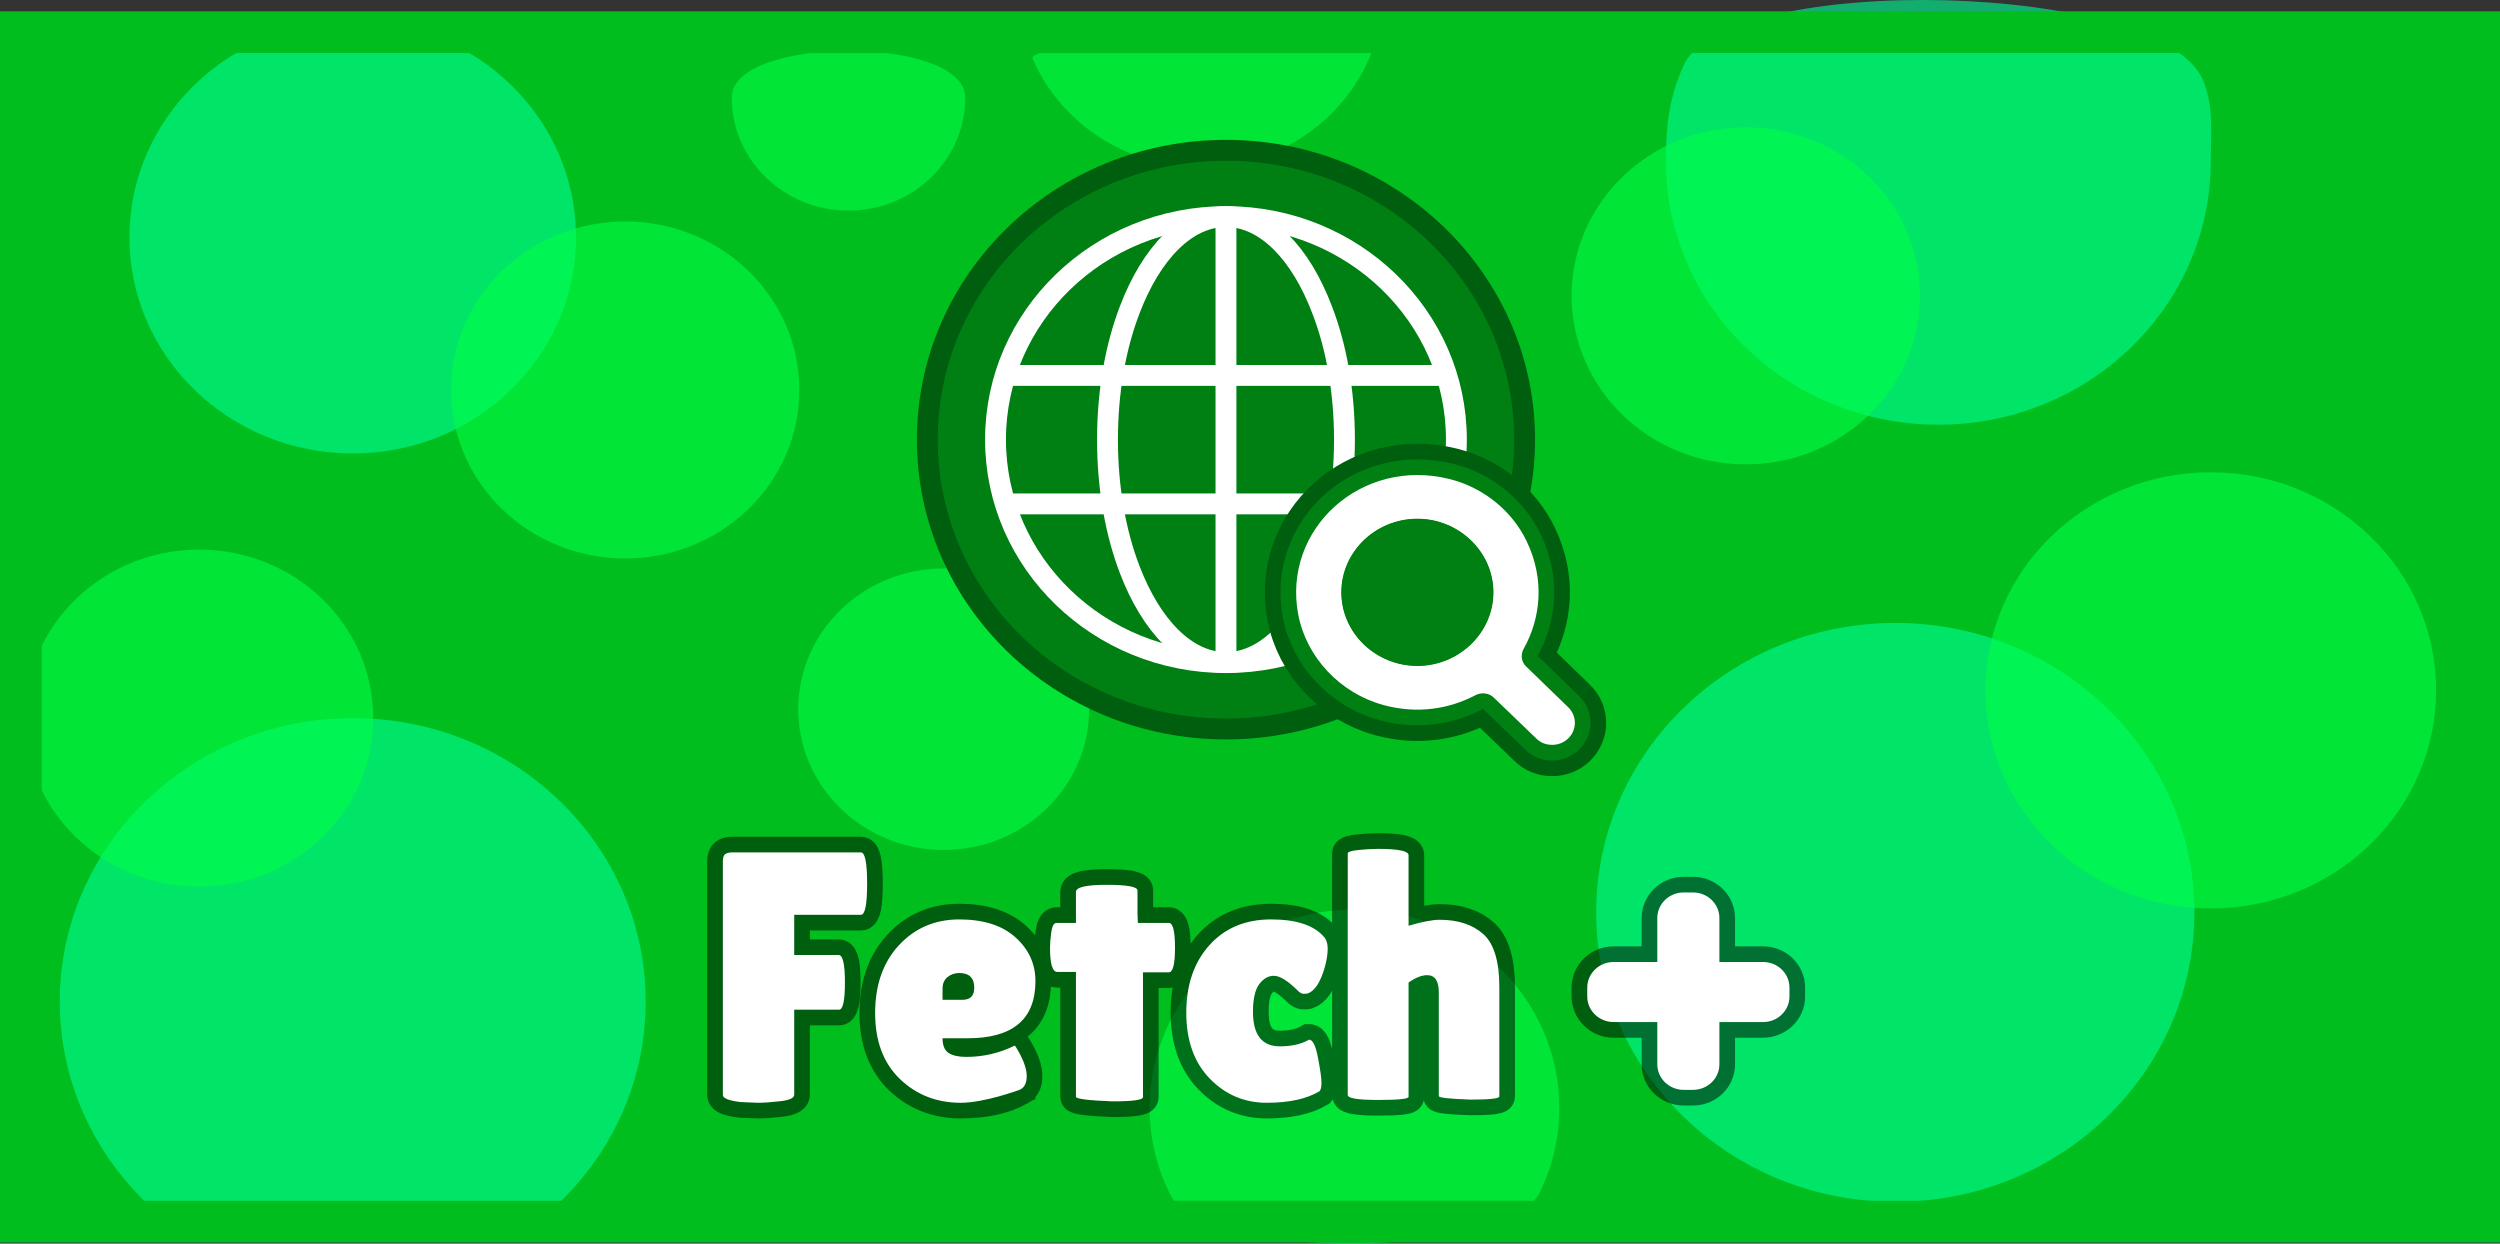 <svg version="1.1" xmlns="http://www.w3.org/2000/svg" xmlns:xlink="http://www.w3.org/1999/xlink" width="598.996" height="297.961" viewBox="0,0,598.996,297.961"><rect x="0" y="0" width="598.996" height="297.961" fill="#333333" stroke="none"/><g transform="translate(-21.254,-28.804)"><g stroke-miterlimit="10"><path d="M28.636,319.811v-281.598h585.253v281.598z" fill="#00be1e" fill-rule="nonzero" stroke="none" stroke-width="1" stroke-linecap="butt" stroke-linejoin="miter"/><path d="M52.269,85.675c0,-28.595 23.953,-51.775 53.5,-51.775c29.548,0 53.5,23.18 53.5,51.775c0,28.595 -23.953,51.775 -53.5,51.775c-29.548,0 -53.5,-23.18 -53.5,-51.775" fill-opacity="0.6" fill="#00ff9a" fill-rule="nonzero" stroke="none" stroke-width="1" stroke-linecap="butt" stroke-linejoin="miter"/><path d="M212.509,198.724c0,-18.626 15.602,-33.725 34.849,-33.725c19.246,0 34.849,15.099 34.849,33.725c0,18.626 -15.602,33.725 -34.849,33.725c-19.246,0 -34.849,-15.099 -34.849,-33.725" fill-opacity="0.6" fill="#00ff46" fill-rule="nonzero" stroke="none" stroke-width="1" stroke-linecap="butt" stroke-linejoin="miter"/><path d="M420.391,67.387c0,-8.753 0.858,-15.192 4.182,-22.771c9.932,-22.631 115.967,-20.704 124.795,4.074c2.299,6.456 1.584,11.485 1.584,18.696c0,34.891 -29.228,63.176 -65.28,63.176c-36.052,0 -65.28,-28.285 -65.28,-63.175M403.703,247.411c0,-38.3 32.085,-69.35 71.661,-69.35c39.577,0 71.661,31.05 71.661,69.35c0,38.3 -32.085,69.35 -71.661,69.35c-39.577,0 -71.661,-31.05 -71.661,-69.35" fill-opacity="0.6" fill="#00ff9a" fill-rule="nonzero" stroke="none" stroke-width="1" stroke-linecap="butt" stroke-linejoin="miter"/><path d="M349.849,41.477c-6.236,15.975 -22.186,27.335 -40.876,27.335c-18.133,0 -33.685,-10.691 -40.293,-25.916c-2.183,-5.031 82.984,-6.065 81.172,-1.419M129.329,122.242c0,-22.298 18.679,-40.375 41.721,-40.375c23.042,0 41.721,18.076 41.721,40.375c0,22.298 -18.679,40.375 -41.721,40.375c-23.042,0 -41.721,-18.076 -41.721,-40.375M496.961,194.212c0,-28.857 24.172,-52.25 53.991,-52.25c29.819,0 53.991,23.393 53.991,52.25c0,28.857 -24.172,52.25 -53.991,52.25c-29.819,0 -53.991,-23.393 -53.991,-52.25" fill-opacity="0.6" fill="#00ff46" fill-rule="nonzero" stroke="none" stroke-width="1" stroke-linecap="butt" stroke-linejoin="miter"/><path d="M35.581,268.786c0,-37.513 31.425,-67.925 70.189,-67.925c38.764,0 70.189,30.411 70.189,67.925c0,19.196 -8.228,36.533 -21.459,48.887c-12.624,11.788 -85.66,11.436 -98.362,-0.857c-12.703,-12.293 -20.556,-29.273 -20.556,-48.03" fill-opacity="0.6" fill="#00ff9a" fill-rule="nonzero" stroke="none" stroke-width="1" stroke-linecap="butt" stroke-linejoin="miter"/><path d="M196.573,52.188c0,-14.953 55.955,-14.953 55.955,0c0,14.953 -12.526,27.075 -27.977,27.075c-15.451,0 -27.977,-12.122 -27.977,-27.075M296.702,294.227c0,-26.231 21.975,-47.5 49.083,-47.5c27.108,0 49.083,21.268 49.083,47.5c0,7.22 -1.663,14.06 -4.639,20.185c-7.841,16.14 -80.471,16.517 -88.481,0.817c-3.33,-6.531 -5.057,-13.718 -5.046,-21.001M397.813,99.687c0,-22.298 18.679,-40.375 41.721,-40.375c23.042,0 41.721,18.076 41.721,40.375c0,22.298 -18.679,40.375 -41.721,40.375c-23.042,0 -41.721,-18.076 -41.721,-40.375" fill-opacity="0.6" fill="#00ff46" fill-rule="nonzero" stroke="none" stroke-width="1" stroke-linecap="butt" stroke-linejoin="miter"/><path d="M227.538,233.042c0.984,0 1.476,2.494 1.476,7.482c0,4.978 -0.492,7.468 -1.476,7.469h-15.989v9.633h10.655c0.995,0 1.492,2.183 1.492,6.549c0,4.366 -0.468,6.549 -1.404,6.547h-10.743v20.355c0,0.793 -1.092,1.317 -3.275,1.571c-2.173,0.253 -3.989,0.38 -5.45,0.38l-4.107,-0.169c-2.847,-0.338 -4.27,-0.904 -4.268,-1.697v-55.93c0,-0.896 0.185,-1.485 0.556,-1.767c0.38,-0.285 0.949,-0.427 1.708,-0.426zM265.601,289.902c-3.673,2.085 -8.389,3.127 -14.148,3.127c-5.759,0 -10.622,-1.9 -14.587,-5.7c-3.955,-3.811 -5.933,-9.078 -5.933,-15.8c0,-6.734 1.904,-12.155 5.713,-16.266c3.821,-4.112 8.639,-6.167 14.456,-6.167c5.817,0 10.309,1.438 13.476,4.313c3.177,2.868 4.765,6.357 4.765,10.469c0,9.126 -5.412,13.69 -16.237,13.691h-6.023c0,1.687 0.478,2.856 1.433,3.507c0.965,0.641 2.382,0.961 4.253,0.961c4.073,0 7.942,-0.901 11.605,-2.702c0.059,-0.057 0.322,0.339 0.789,1.189c1.394,2.423 2.091,4.464 2.091,6.124c0,1.659 -0.551,2.744 -1.653,3.253zM254.685,265.49c0,-2.367 -1.194,-3.551 -3.583,-3.551c-1.099,0 -2.044,0.326 -2.835,0.977c-0.789,0.641 -1.184,1.58 -1.184,2.816v2.63h4.722c1.92,0 2.88,-0.957 2.878,-2.871zM295.11,291.671c0,0.679 -2.446,1.018 -7.337,1.018c-5.817,-0.228 -8.725,-0.595 -8.725,-1.102v-29.904h-4.459c-1.169,0 -1.753,-1.942 -1.753,-5.827c0,-1.017 0.102,-2.257 0.306,-3.72c0.204,-1.471 0.628,-2.206 1.272,-2.206h4.633v-7.425c0,-1.132 2.455,-1.699 7.366,-1.699c4.921,0 7.382,0.453 7.382,1.358v5.404l0.086,2.362h7.425c0.983,0 1.475,1.976 1.476,5.928c0,3.941 -0.492,5.911 -1.476,5.911h-6.198zM321.464,271.231c0,5.518 2.153,8.276 6.459,8.276c2.797,0 5.127,-0.533 6.989,-1.6c0.876,0 1.586,1.452 2.132,4.357c0.555,2.896 0.832,4.866 0.832,5.913c0,1.037 -0.146,1.726 -0.438,2.065c-3.078,1.858 -7.298,2.787 -12.658,2.787c-5.349,0 -9.904,-1.928 -13.665,-5.785c-3.753,-3.866 -5.629,-9.133 -5.629,-15.8c0,-6.677 1.847,-12.07 5.54,-16.18c3.703,-4.112 8.624,-6.167 14.762,-6.167c6.139,0 10.402,1.433 12.789,4.3c0.526,0.621 0.789,1.54 0.789,2.759c0,1.207 -0.234,2.683 -0.703,4.427c-1.042,3.601 -2.411,5.685 -4.107,6.251c-0.234,0.057 -0.57,0.086 -1.007,0.086c-0.429,0 -0.966,-0.339 -1.61,-1.018c-2.268,-2.198 -4.09,-3.296 -5.464,-3.296c-1.365,0 -2.544,0.679 -3.538,2.037c-0.984,1.349 -1.476,3.547 -1.476,6.593zM358.743,291.586c0,0.509 -2.431,0.764 -7.294,0.764c-4.853,0 -7.279,-0.396 -7.278,-1.187v-57.868c0,-0.395 0.901,-0.678 2.703,-0.849c1.51,-0.153 3.027,-0.238 4.545,-0.255c4.882,0 7.323,0.509 7.323,1.528v16.891c3.264,-0.954 5.739,-1.431 7.425,-1.431c4.424,0 7.917,1.141 10.48,3.424c2.561,2.283 3.842,6.521 3.842,12.717v26.182c0,0.509 -2.27,0.764 -6.811,0.764c-5.126,-0.171 -7.688,-0.454 -7.688,-0.849v-24.839c0,-2.754 -0.93,-4.131 -2.79,-4.131c-1.287,0 -2.773,0.59 -4.459,1.769z" fill="none" fill-rule="nonzero" stroke-opacity="0.506" stroke="#000000" stroke-width="7.5" stroke-linecap="square" stroke-linejoin="miter"/><path d="M227.538,233.042c0.984,0 1.476,2.494 1.476,7.482c0,4.978 -0.492,7.468 -1.476,7.469h-15.989v9.633h10.655c0.995,0 1.492,2.183 1.492,6.549c0,4.366 -0.468,6.549 -1.404,6.547h-10.743v20.355c0,0.793 -1.092,1.317 -3.275,1.571c-2.173,0.253 -3.989,0.38 -5.45,0.38l-4.107,-0.169c-2.847,-0.338 -4.27,-0.904 -4.268,-1.697v-55.93c0,-0.896 0.185,-1.485 0.556,-1.767c0.38,-0.284 0.949,-0.426 1.708,-0.426zM251.454,293.03c-5.759,0 -10.622,-1.9 -14.587,-5.7c-3.955,-3.811 -5.933,-9.078 -5.933,-15.8c0,-6.734 1.904,-12.155 5.713,-16.266c3.821,-4.112 8.639,-6.167 14.456,-6.167c5.817,0 10.309,1.438 13.476,4.313c3.177,2.868 4.765,6.357 4.765,10.469c0,9.128 -5.412,13.691 -16.237,13.691h-6.023c0,1.687 0.478,2.856 1.433,3.507c0.965,0.641 2.382,0.961 4.253,0.961c4.073,0 7.942,-0.901 11.605,-2.702c0.059,-0.057 0.322,0.339 0.789,1.189c1.394,2.423 2.091,4.464 2.091,6.124c0,1.659 -0.551,2.744 -1.653,3.253c0,0 -8.389,3.127 -14.148,3.127M254.683,265.49c0,-2.367 -1.194,-3.551 -3.581,-3.551c-1.099,0 -2.044,0.326 -2.835,0.977c-0.789,0.641 -1.184,1.58 -1.184,2.816v2.63h4.722c1.92,0 2.88,-0.957 2.878,-2.871M295.11,291.671c0,0.679 -2.446,1.018 -7.337,1.018c-5.817,-0.228 -8.725,-0.595 -8.725,-1.102v-29.904h-4.459c-1.17,0 -1.755,-1.942 -1.753,-5.827c0,-1.017 0.102,-2.257 0.306,-3.72c0.204,-1.471 0.628,-2.206 1.272,-2.206h4.633v-7.425c0,-1.132 2.455,-1.699 7.366,-1.699c4.921,0 7.382,0.453 7.382,1.358v5.404l0.086,2.362h7.425c0.983,0 1.475,1.976 1.476,5.928c0,3.941 -0.492,5.911 -1.476,5.911h-6.198zM321.464,271.231c0,5.518 2.153,8.276 6.459,8.276c2.797,0 5.127,-0.533 6.989,-1.6c0.876,0 1.586,1.452 2.132,4.357c0.555,2.896 0.832,4.866 0.832,5.913c0,1.037 -0.146,1.726 -0.438,2.065c-3.078,1.858 -7.298,2.787 -12.658,2.787c-5.349,0 -9.904,-1.928 -13.665,-5.785c-3.753,-3.866 -5.629,-9.133 -5.629,-15.8c0,-6.677 1.847,-12.07 5.54,-16.18c3.703,-4.112 8.624,-6.167 14.762,-6.167c6.139,0 10.402,1.433 12.789,4.3c0.526,0.621 0.789,1.54 0.789,2.759c0,1.207 -0.234,2.683 -0.703,4.427c-1.041,3.602 -2.41,5.686 -4.107,6.251c-0.233,0.057 -0.569,0.086 -1.007,0.086c-0.429,0 -0.966,-0.339 -1.61,-1.018c-2.268,-2.198 -4.09,-3.296 -5.464,-3.296c-1.365,0 -2.544,0.679 -3.538,2.037c-0.984,1.349 -1.476,3.547 -1.476,6.593M358.743,291.586c0,0.509 -2.431,0.764 -7.294,0.764c-4.852,0 -7.278,-0.396 -7.278,-1.187v-57.868c0,-0.395 0.901,-0.678 2.703,-0.849c1.51,-0.153 3.027,-0.238 4.545,-0.255c4.882,0 7.323,0.509 7.323,1.528v16.891c3.264,-0.954 5.739,-1.431 7.425,-1.431c4.424,0 7.917,1.141 10.478,3.424c2.563,2.283 3.844,6.521 3.844,12.717v26.182c0,0.509 -2.27,0.764 -6.811,0.764c-5.126,-0.171 -7.688,-0.454 -7.688,-0.849v-24.839c0,-2.754 -0.931,-4.131 -2.792,-4.131c-1.285,0 -2.771,0.59 -4.457,1.769z" fill="#ffffff" fill-rule="nonzero" stroke="none" stroke-width="1" stroke-linecap="butt" stroke-linejoin="miter"/><path d="M245.937,134.142c0,-36.907 30.916,-66.828 69.056,-66.828c38.137,0 69.056,29.921 69.056,66.828c0,36.907 -30.918,66.828 -69.056,66.828c-38.137,0 -69.056,-29.919 -69.056,-66.828z" fill="none" fill-rule="nonzero" stroke="#005e0f" stroke-width="10" stroke-linecap="butt" stroke-linejoin="miter"/><path d="M245.937,134.142c0,-36.907 30.916,-66.828 69.056,-66.828c38.137,0 69.056,29.921 69.056,66.828c0,36.907 -30.918,66.828 -69.056,66.828c-38.137,0 -69.056,-29.919 -69.056,-66.828" fill="#008013" fill-rule="nonzero" stroke="none" stroke-width="1" stroke-linecap="butt" stroke-linejoin="miter"/><path d="M370.203,134.134c0,29.512 -24.722,53.43 -55.209,53.43c-30.496,0 -55.216,-23.917 -55.216,-53.428c0,-29.511 24.72,-53.435 55.216,-53.435c30.486,0 55.209,23.923 55.209,53.435" fill="none" fill-rule="nonzero" stroke="#ffffff" stroke-width="5" stroke-linecap="round" stroke-linejoin="round"/><path d="M343.384,134.162c0,11.596 -1.948,22.325 -5.332,31.074c-5.124,13.503 -13.553,22.319 -23.069,22.319c-9.52,0 -17.919,-8.816 -23.071,-22.319c-3.349,-8.749 -5.305,-19.479 -5.305,-31.074c0,-11.605 1.955,-22.325 5.305,-31.076c5.152,-13.575 13.551,-22.393 23.069,-22.393c9.518,0 17.945,8.816 23.069,22.393c3.387,8.749 5.334,19.471 5.334,31.076M367.511,149.533h-105.044M367.511,118.75h-105.044M314.993,80.706v106.87" fill="none" fill-rule="nonzero" stroke="#ffffff" stroke-width="5" stroke-linecap="round" stroke-linejoin="round"/><path d="M360.854,153.159c-10.021,0 -18.153,7.872 -18.153,17.567c0,9.696 8.132,17.567 18.153,17.567c9.948,0 18.153,-7.87 18.153,-17.567c0,-9.696 -8.207,-17.567 -18.153,-17.567M397.006,198.272c2.112,2.062 2.112,5.386 0,7.448c-1.013,0.995 -2.397,1.552 -3.84,1.547c-1.453,0 -2.833,-0.494 -3.848,-1.547l-10.19,-9.804c-1.182,-1.13 -2.969,-1.284 -4.427,-0.513c-6.302,3.312 -13.993,4.52 -22.023,2.312c-10.362,-2.839 -18.465,-11.474 -20.383,-21.732c-3.797,-20.364 15.059,-37.7 36.298,-32.395c8.054,2.01 14.959,7.604 18.451,14.903c4.37,9.12 3.377,18.418 -0.691,25.705c-0.797,1.412 -0.638,3.135 0.53,4.271l10.123,9.804" fill="#ffffff" fill-rule="evenodd" stroke="#005e0f" stroke-width="15" stroke-linecap="butt" stroke-linejoin="miter"/><path d="M360.854,153.159c-10.021,0 -18.153,7.872 -18.153,17.567c0,9.696 8.132,17.567 18.153,17.567c9.948,0 18.153,-7.87 18.153,-17.567c0,-9.696 -8.207,-17.567 -18.153,-17.567M397.006,198.272c2.112,2.062 2.112,5.386 0,7.448c-1.013,0.995 -2.397,1.552 -3.84,1.547c-1.453,0 -2.833,-0.494 -3.848,-1.547l-10.19,-9.804c-1.182,-1.13 -2.969,-1.284 -4.427,-0.513c-6.302,3.312 -13.993,4.52 -22.023,2.312c-10.362,-2.839 -18.465,-11.474 -20.383,-21.732c-3.797,-20.364 15.059,-37.7 36.298,-32.395c8.054,2.01 14.959,7.604 18.451,14.903c4.37,9.12 3.377,18.418 -0.691,25.705c-0.797,1.412 -0.638,3.135 0.53,4.271l10.123,9.804" fill="#ffffff" fill-rule="evenodd" stroke="#008013" stroke-width="7.5" stroke-linecap="butt" stroke-linejoin="miter"/><path d="M360.854,153.159c-10.021,0 -18.153,7.872 -18.153,17.567c0,9.696 8.132,17.567 18.153,17.567c9.948,0 18.153,-7.87 18.153,-17.567c0,-9.696 -8.207,-17.567 -18.153,-17.567M397.006,198.272c2.112,2.062 2.112,5.386 0,7.448c-1.013,0.995 -2.397,1.552 -3.84,1.547c-1.453,0 -2.833,-0.494 -3.848,-1.547l-10.19,-9.804c-1.182,-1.13 -2.969,-1.284 -4.427,-0.513c-6.302,3.312 -13.993,4.52 -22.023,2.312c-10.362,-2.839 -18.465,-11.474 -20.383,-21.732c-3.797,-20.364 15.059,-37.7 36.298,-32.395c8.054,2.01 14.959,7.604 18.451,14.903c4.37,9.12 3.377,18.418 -0.691,25.705c-0.797,1.412 -0.638,3.135 0.53,4.271z" fill="#ffffff" fill-rule="evenodd" stroke="none" stroke-width="1" stroke-linecap="butt" stroke-linejoin="miter"/><path d="M360.854,153.084c9.948,0 18.229,7.946 18.229,17.641c0,9.698 -8.281,17.643 -18.229,17.643c-10.021,0 -18.229,-7.946 -18.229,-17.643c0,-9.698 8.209,-17.641 18.229,-17.641" fill="#008013" fill-rule="evenodd" stroke="none" stroke-width="1" stroke-linecap="butt" stroke-linejoin="miter"/><path d="M424.671,289.933c-3.495,0 -6.329,-2.741 -6.33,-6.124v-10.117h-10.455c-3.495,-0.001 -6.328,-2.743 -6.328,-6.126v-2.147c0.001,-3.382 2.833,-6.123 6.328,-6.124h10.455v-10.537c0,-3.383 2.834,-6.126 6.33,-6.126h2.219c3.495,0.001 6.328,2.743 6.328,6.126v10.537h10.455c3.495,0 6.329,2.741 6.33,6.124v2.147c0,3.383 -2.834,6.126 -6.33,6.126h-10.455v10.117c-0.001,3.382 -2.833,6.123 -6.328,6.124z" fill="none" fill-rule="nonzero" stroke-opacity="0.506" stroke="#000000" stroke-width="7.5" stroke-linecap="butt" stroke-linejoin="miter"/><path d="M424.671,289.933c-3.495,0 -6.329,-2.741 -6.33,-6.124v-10.117h-10.455c-3.495,-0.001 -6.328,-2.743 -6.328,-6.126v-2.147c0.001,-3.382 2.833,-6.123 6.328,-6.124h10.455v-10.537c0,-3.383 2.834,-6.126 6.33,-6.126h2.219c3.495,0.001 6.328,2.743 6.328,6.126v10.537h10.455c3.495,0 6.329,2.741 6.33,6.124v2.147c0,3.383 -2.834,6.126 -6.33,6.126h-10.455v10.117c-0.001,3.382 -2.833,6.123 -6.328,6.124z" fill="#ffffff" fill-rule="nonzero" stroke="none" stroke-width="1" stroke-linecap="butt" stroke-linejoin="miter"/><path d="M27.237,200.861c0,-22.298 18.679,-40.375 41.721,-40.375c23.042,0 41.721,18.076 41.721,40.375c0,22.298 -18.679,40.375 -41.721,40.375c-23.042,0 -41.721,-18.076 -41.721,-40.375" fill-opacity="0.6" fill="#00ff46" fill-rule="nonzero" stroke="none" stroke-width="1" stroke-linecap="butt" stroke-linejoin="miter"/><path d="M26.254,321.512v-284.998h588.996v284.998z" fill="none" fill-rule="nonzero" stroke="#00be1e" stroke-width="10" stroke-linecap="butt" stroke-linejoin="miter"/></g></g></svg><!--rotationCenter:298.74603003356503:151.19646606688045-->